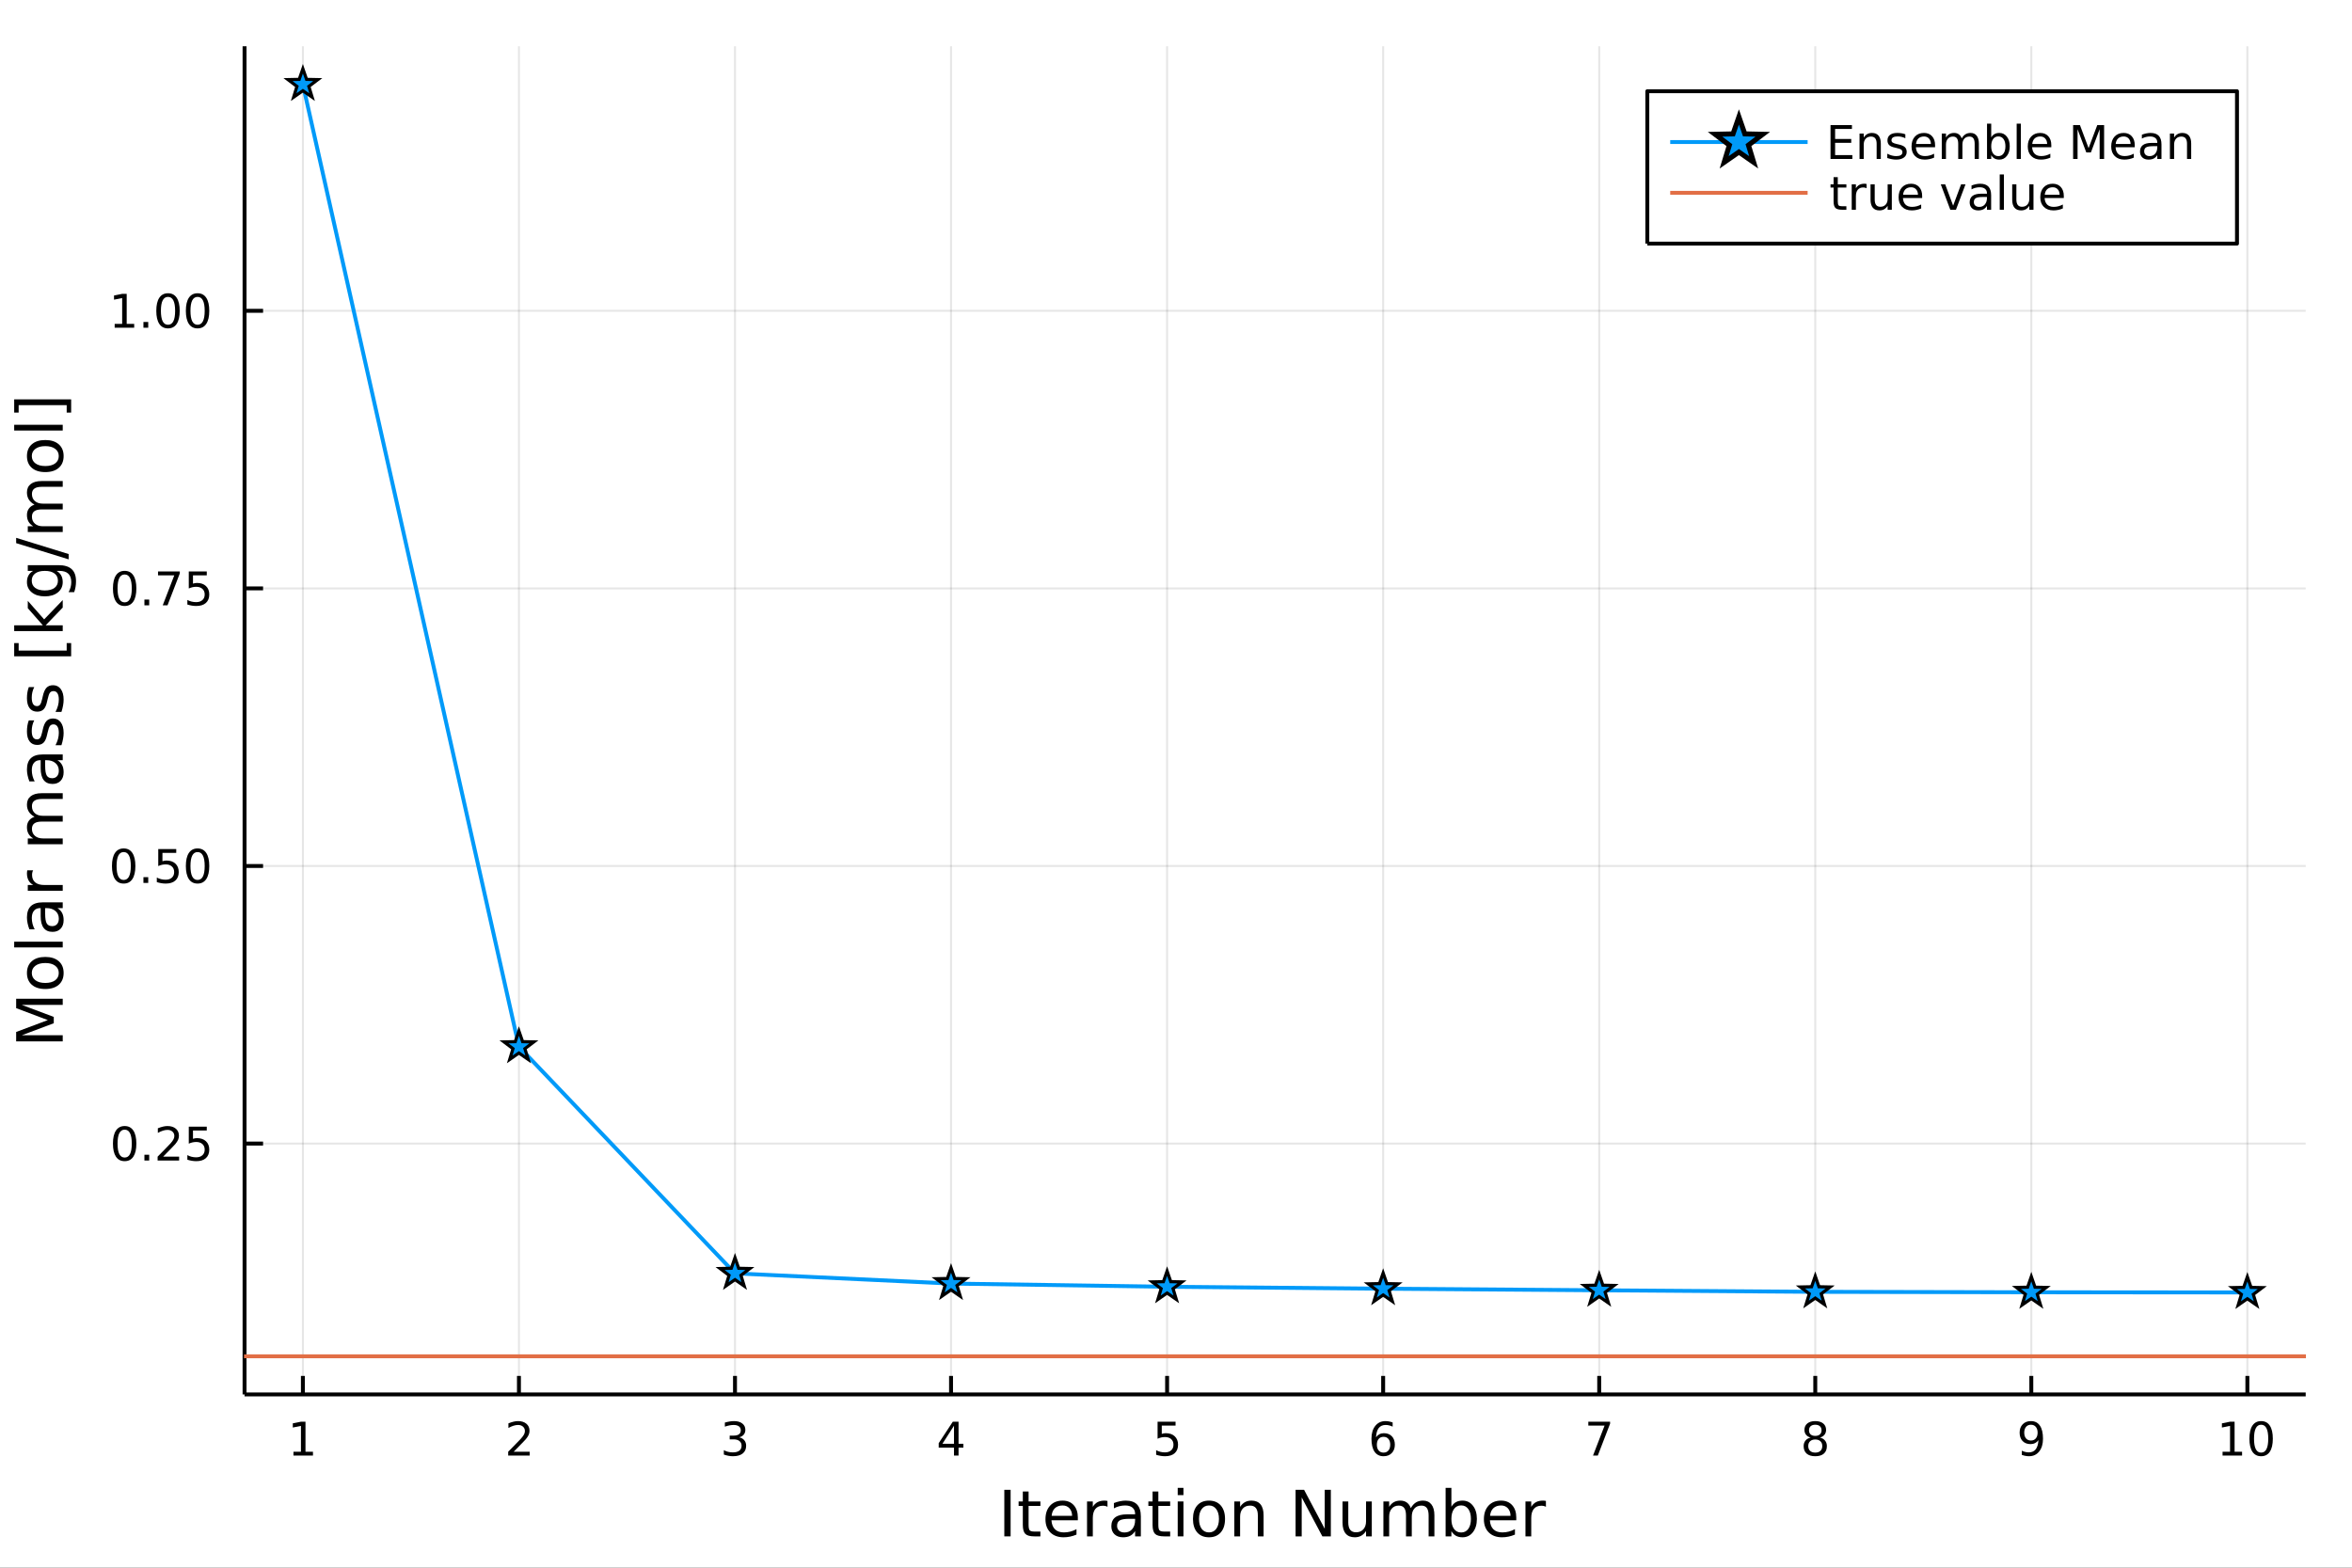 <?xml version="1.0" encoding="utf-8"?>
<svg xmlns="http://www.w3.org/2000/svg" xmlns:xlink="http://www.w3.org/1999/xlink" width="600" height="400" viewBox="0 0 2400 1600">
<rect x="0" y="0" width="2400" height="1600" fill="#333333" stroke="none"/>
<defs>
  <clipPath id="clip720">
    <rect x="0" y="0" width="2400" height="1600"/>
  </clipPath>
</defs>
<path clip-path="url(#clip720)" d="
M0 1600 L2400 1600 L2400 0 L0 0  Z
  " fill="#ffffff" fill-rule="evenodd" fill-opacity="1"/>
<defs>
  <clipPath id="clip721">
    <rect x="480" y="0" width="1681" height="1600"/>
  </clipPath>
</defs>
<path clip-path="url(#clip720)" d="
M249.542 1423.18 L2352.76 1423.18 L2352.76 47.244 L249.542 47.244  Z
  " fill="#ffffff" fill-rule="evenodd" fill-opacity="1"/>
<defs>
  <clipPath id="clip722">
    <rect x="249" y="47" width="2104" height="1377"/>
  </clipPath>
</defs>
<polyline clip-path="url(#clip722)" style="stroke:#000000; stroke-linecap:butt; stroke-linejoin:round; stroke-width:2; stroke-opacity:0.1; fill:none" points="
  309.067,1423.18 309.067,47.244 
  "/>
<polyline clip-path="url(#clip722)" style="stroke:#000000; stroke-linecap:butt; stroke-linejoin:round; stroke-width:2; stroke-opacity:0.1; fill:none" points="
  529.53,1423.18 529.53,47.244 
  "/>
<polyline clip-path="url(#clip722)" style="stroke:#000000; stroke-linecap:butt; stroke-linejoin:round; stroke-width:2; stroke-opacity:0.1; fill:none" points="
  749.992,1423.18 749.992,47.244 
  "/>
<polyline clip-path="url(#clip722)" style="stroke:#000000; stroke-linecap:butt; stroke-linejoin:round; stroke-width:2; stroke-opacity:0.1; fill:none" points="
  970.455,1423.18 970.455,47.244 
  "/>
<polyline clip-path="url(#clip722)" style="stroke:#000000; stroke-linecap:butt; stroke-linejoin:round; stroke-width:2; stroke-opacity:0.1; fill:none" points="
  1190.92,1423.18 1190.92,47.244 
  "/>
<polyline clip-path="url(#clip722)" style="stroke:#000000; stroke-linecap:butt; stroke-linejoin:round; stroke-width:2; stroke-opacity:0.1; fill:none" points="
  1411.38,1423.18 1411.38,47.244 
  "/>
<polyline clip-path="url(#clip722)" style="stroke:#000000; stroke-linecap:butt; stroke-linejoin:round; stroke-width:2; stroke-opacity:0.1; fill:none" points="
  1631.84,1423.18 1631.84,47.244 
  "/>
<polyline clip-path="url(#clip722)" style="stroke:#000000; stroke-linecap:butt; stroke-linejoin:round; stroke-width:2; stroke-opacity:0.1; fill:none" points="
  1852.31,1423.18 1852.31,47.244 
  "/>
<polyline clip-path="url(#clip722)" style="stroke:#000000; stroke-linecap:butt; stroke-linejoin:round; stroke-width:2; stroke-opacity:0.1; fill:none" points="
  2072.77,1423.18 2072.77,47.244 
  "/>
<polyline clip-path="url(#clip722)" style="stroke:#000000; stroke-linecap:butt; stroke-linejoin:round; stroke-width:2; stroke-opacity:0.1; fill:none" points="
  2293.23,1423.18 2293.23,47.244 
  "/>
<polyline clip-path="url(#clip720)" style="stroke:#000000; stroke-linecap:butt; stroke-linejoin:round; stroke-width:4; stroke-opacity:1; fill:none" points="
  249.542,1423.18 2352.76,1423.18 
  "/>
<polyline clip-path="url(#clip720)" style="stroke:#000000; stroke-linecap:butt; stroke-linejoin:round; stroke-width:4; stroke-opacity:1; fill:none" points="
  309.067,1423.18 309.067,1404.28 
  "/>
<polyline clip-path="url(#clip720)" style="stroke:#000000; stroke-linecap:butt; stroke-linejoin:round; stroke-width:4; stroke-opacity:1; fill:none" points="
  529.53,1423.18 529.53,1404.28 
  "/>
<polyline clip-path="url(#clip720)" style="stroke:#000000; stroke-linecap:butt; stroke-linejoin:round; stroke-width:4; stroke-opacity:1; fill:none" points="
  749.992,1423.18 749.992,1404.28 
  "/>
<polyline clip-path="url(#clip720)" style="stroke:#000000; stroke-linecap:butt; stroke-linejoin:round; stroke-width:4; stroke-opacity:1; fill:none" points="
  970.455,1423.18 970.455,1404.28 
  "/>
<polyline clip-path="url(#clip720)" style="stroke:#000000; stroke-linecap:butt; stroke-linejoin:round; stroke-width:4; stroke-opacity:1; fill:none" points="
  1190.92,1423.18 1190.92,1404.28 
  "/>
<polyline clip-path="url(#clip720)" style="stroke:#000000; stroke-linecap:butt; stroke-linejoin:round; stroke-width:4; stroke-opacity:1; fill:none" points="
  1411.38,1423.18 1411.38,1404.28 
  "/>
<polyline clip-path="url(#clip720)" style="stroke:#000000; stroke-linecap:butt; stroke-linejoin:round; stroke-width:4; stroke-opacity:1; fill:none" points="
  1631.84,1423.18 1631.84,1404.28 
  "/>
<polyline clip-path="url(#clip720)" style="stroke:#000000; stroke-linecap:butt; stroke-linejoin:round; stroke-width:4; stroke-opacity:1; fill:none" points="
  1852.31,1423.18 1852.31,1404.28 
  "/>
<polyline clip-path="url(#clip720)" style="stroke:#000000; stroke-linecap:butt; stroke-linejoin:round; stroke-width:4; stroke-opacity:1; fill:none" points="
  2072.77,1423.18 2072.77,1404.28 
  "/>
<polyline clip-path="url(#clip720)" style="stroke:#000000; stroke-linecap:butt; stroke-linejoin:round; stroke-width:4; stroke-opacity:1; fill:none" points="
  2293.23,1423.18 2293.23,1404.28 
  "/>
<path clip-path="url(#clip720)" d="M299.449 1481.64 L307.088 1481.64 L307.088 1455.28 L298.778 1456.95 L298.778 1452.69 L307.042 1451.02 L311.717 1451.02 L311.717 1481.64 L319.356 1481.64 L319.356 1485.58 L299.449 1485.58 L299.449 1481.64 Z" fill="#000000" fill-rule="evenodd" fill-opacity="1" /><path clip-path="url(#clip720)" d="M524.182 1481.64 L540.502 1481.64 L540.502 1485.58 L518.557 1485.58 L518.557 1481.64 Q521.219 1478.89 525.803 1474.26 Q530.409 1469.61 531.59 1468.27 Q533.835 1465.74 534.715 1464.01 Q535.618 1462.25 535.618 1460.56 Q535.618 1457.8 533.673 1456.07 Q531.752 1454.33 528.65 1454.33 Q526.451 1454.33 523.997 1455.09 Q521.567 1455.86 518.789 1457.41 L518.789 1452.69 Q521.613 1451.55 524.067 1450.97 Q526.52 1450.39 528.557 1450.39 Q533.928 1450.39 537.122 1453.08 Q540.317 1455.77 540.317 1460.26 Q540.317 1462.39 539.506 1464.31 Q538.719 1466.2 536.613 1468.8 Q536.034 1469.47 532.932 1472.69 Q529.831 1475.88 524.182 1481.64 Z" fill="#000000" fill-rule="evenodd" fill-opacity="1" /><path clip-path="url(#clip720)" d="M754.24 1466.95 Q757.596 1467.66 759.471 1469.93 Q761.37 1472.2 761.37 1475.53 Q761.37 1480.65 757.851 1483.45 Q754.333 1486.25 747.851 1486.25 Q745.675 1486.25 743.36 1485.81 Q741.069 1485.39 738.615 1484.54 L738.615 1480.02 Q740.559 1481.16 742.874 1481.74 Q745.189 1482.32 747.712 1482.32 Q752.11 1482.32 754.402 1480.58 Q756.717 1478.84 756.717 1475.53 Q756.717 1472.48 754.564 1470.77 Q752.434 1469.03 748.615 1469.03 L744.587 1469.03 L744.587 1465.19 L748.8 1465.19 Q752.249 1465.19 754.078 1463.82 Q755.907 1462.43 755.907 1459.84 Q755.907 1457.18 754.008 1455.77 Q752.133 1454.33 748.615 1454.33 Q746.694 1454.33 744.495 1454.75 Q742.296 1455.16 739.657 1456.04 L739.657 1451.88 Q742.319 1451.14 744.634 1450.77 Q746.971 1450.39 749.032 1450.39 Q754.356 1450.39 757.458 1452.83 Q760.559 1455.23 760.559 1459.35 Q760.559 1462.22 758.916 1464.21 Q757.272 1466.18 754.24 1466.95 Z" fill="#000000" fill-rule="evenodd" fill-opacity="1" /><path clip-path="url(#clip720)" d="M973.464 1455.09 L961.659 1473.54 L973.464 1473.54 L973.464 1455.09 M972.237 1451.02 L978.117 1451.02 L978.117 1473.54 L983.047 1473.54 L983.047 1477.43 L978.117 1477.43 L978.117 1485.58 L973.464 1485.58 L973.464 1477.43 L957.862 1477.43 L957.862 1472.92 L972.237 1451.02 Z" fill="#000000" fill-rule="evenodd" fill-opacity="1" /><path clip-path="url(#clip720)" d="M1181.2 1451.02 L1199.55 1451.02 L1199.55 1454.96 L1185.48 1454.96 L1185.48 1463.43 Q1186.5 1463.08 1187.51 1462.92 Q1188.53 1462.73 1189.55 1462.73 Q1195.34 1462.73 1198.72 1465.9 Q1202.1 1469.08 1202.1 1474.49 Q1202.1 1480.07 1198.63 1483.17 Q1195.15 1486.25 1188.83 1486.25 Q1186.66 1486.25 1184.39 1485.88 Q1182.14 1485.51 1179.74 1484.77 L1179.74 1480.07 Q1181.82 1481.2 1184.04 1481.76 Q1186.26 1482.32 1188.74 1482.32 Q1192.75 1482.32 1195.08 1480.21 Q1197.42 1478.1 1197.42 1474.49 Q1197.42 1470.88 1195.08 1468.77 Q1192.75 1466.67 1188.74 1466.67 Q1186.87 1466.67 1184.99 1467.08 Q1183.14 1467.5 1181.2 1468.38 L1181.2 1451.02 Z" fill="#000000" fill-rule="evenodd" fill-opacity="1" /><path clip-path="url(#clip720)" d="M1411.79 1466.44 Q1408.64 1466.44 1406.79 1468.59 Q1404.96 1470.74 1404.96 1474.49 Q1404.96 1478.22 1406.79 1480.39 Q1408.64 1482.55 1411.79 1482.55 Q1414.93 1482.55 1416.76 1480.39 Q1418.61 1478.22 1418.61 1474.49 Q1418.61 1470.74 1416.76 1468.59 Q1414.93 1466.44 1411.79 1466.44 M1421.07 1451.78 L1421.07 1456.04 Q1419.31 1455.21 1417.5 1454.77 Q1415.72 1454.33 1413.96 1454.33 Q1409.33 1454.33 1406.88 1457.45 Q1404.45 1460.58 1404.1 1466.9 Q1405.47 1464.89 1407.53 1463.82 Q1409.59 1462.73 1412.06 1462.73 Q1417.27 1462.73 1420.28 1465.9 Q1423.31 1469.05 1423.31 1474.49 Q1423.31 1479.82 1420.16 1483.03 Q1417.02 1486.25 1411.79 1486.25 Q1405.79 1486.25 1402.62 1481.67 Q1399.45 1477.06 1399.45 1468.33 Q1399.45 1460.14 1403.34 1455.28 Q1407.23 1450.39 1413.78 1450.39 Q1415.54 1450.39 1417.32 1450.74 Q1419.12 1451.09 1421.07 1451.78 Z" fill="#000000" fill-rule="evenodd" fill-opacity="1" /><path clip-path="url(#clip720)" d="M1620.73 1451.02 L1642.95 1451.02 L1642.95 1453.01 L1630.41 1485.58 L1625.52 1485.58 L1637.33 1454.96 L1620.73 1454.96 L1620.73 1451.02 Z" fill="#000000" fill-rule="evenodd" fill-opacity="1" /><path clip-path="url(#clip720)" d="M1852.31 1469.17 Q1848.97 1469.17 1847.05 1470.95 Q1845.15 1472.73 1845.15 1475.86 Q1845.15 1478.98 1847.05 1480.77 Q1848.97 1482.55 1852.31 1482.55 Q1855.64 1482.55 1857.56 1480.77 Q1859.48 1478.96 1859.48 1475.86 Q1859.48 1472.73 1857.56 1470.95 Q1855.66 1469.17 1852.31 1469.17 M1847.63 1467.18 Q1844.62 1466.44 1842.93 1464.38 Q1841.26 1462.32 1841.26 1459.35 Q1841.26 1455.21 1844.2 1452.8 Q1847.17 1450.39 1852.31 1450.39 Q1857.47 1450.39 1860.41 1452.8 Q1863.35 1455.21 1863.35 1459.35 Q1863.35 1462.32 1861.66 1464.38 Q1859.99 1466.44 1857 1467.18 Q1860.38 1467.96 1862.26 1470.26 Q1864.16 1472.55 1864.16 1475.86 Q1864.16 1480.88 1861.08 1483.57 Q1858.02 1486.25 1852.31 1486.25 Q1846.59 1486.25 1843.51 1483.57 Q1840.45 1480.88 1840.45 1475.86 Q1840.45 1472.55 1842.35 1470.26 Q1844.25 1467.96 1847.63 1467.18 M1845.92 1459.79 Q1845.92 1462.48 1847.58 1463.98 Q1849.27 1465.49 1852.31 1465.49 Q1855.31 1465.49 1857 1463.98 Q1858.72 1462.48 1858.72 1459.79 Q1858.72 1457.11 1857 1455.6 Q1855.31 1454.1 1852.31 1454.1 Q1849.27 1454.1 1847.58 1455.6 Q1845.92 1457.11 1845.92 1459.79 Z" fill="#000000" fill-rule="evenodd" fill-opacity="1" /><path clip-path="url(#clip720)" d="M2063.07 1484.86 L2063.07 1480.6 Q2064.83 1481.44 2066.63 1481.88 Q2068.44 1482.32 2070.18 1482.32 Q2074.81 1482.32 2077.24 1479.21 Q2079.69 1476.09 2080.04 1469.75 Q2078.69 1471.74 2076.63 1472.8 Q2074.57 1473.87 2072.07 1473.87 Q2066.89 1473.87 2063.86 1470.74 Q2060.85 1467.59 2060.85 1462.15 Q2060.85 1456.83 2064 1453.61 Q2067.14 1450.39 2072.37 1450.39 Q2078.37 1450.39 2081.52 1455 Q2084.69 1459.58 2084.69 1468.33 Q2084.69 1476.51 2080.8 1481.39 Q2076.93 1486.25 2070.38 1486.25 Q2068.62 1486.25 2066.82 1485.9 Q2065.01 1485.56 2063.07 1484.86 M2072.37 1470.21 Q2075.52 1470.21 2077.35 1468.06 Q2079.2 1465.9 2079.2 1462.15 Q2079.2 1458.43 2077.35 1456.27 Q2075.52 1454.1 2072.37 1454.1 Q2069.23 1454.1 2067.37 1456.27 Q2065.55 1458.43 2065.55 1462.15 Q2065.55 1465.9 2067.37 1468.06 Q2069.23 1470.21 2072.37 1470.21 Z" fill="#000000" fill-rule="evenodd" fill-opacity="1" /><path clip-path="url(#clip720)" d="M2267.92 1481.64 L2275.56 1481.64 L2275.56 1455.28 L2267.25 1456.95 L2267.25 1452.69 L2275.51 1451.02 L2280.19 1451.02 L2280.19 1481.64 L2287.83 1481.64 L2287.83 1485.58 L2267.92 1485.58 L2267.92 1481.64 Z" fill="#000000" fill-rule="evenodd" fill-opacity="1" /><path clip-path="url(#clip720)" d="M2307.27 1454.1 Q2303.66 1454.1 2301.83 1457.66 Q2300.02 1461.2 2300.02 1468.33 Q2300.02 1475.44 2301.83 1479.01 Q2303.66 1482.55 2307.27 1482.55 Q2310.9 1482.55 2312.71 1479.01 Q2314.54 1475.44 2314.54 1468.33 Q2314.54 1461.2 2312.71 1457.66 Q2310.9 1454.1 2307.27 1454.1 M2307.27 1450.39 Q2313.08 1450.39 2316.14 1455 Q2319.21 1459.58 2319.21 1468.33 Q2319.21 1477.06 2316.14 1481.67 Q2313.08 1486.25 2307.27 1486.25 Q2301.46 1486.25 2298.38 1481.67 Q2295.33 1477.06 2295.33 1468.33 Q2295.33 1459.58 2298.38 1455 Q2301.46 1450.39 2307.27 1450.39 Z" fill="#000000" fill-rule="evenodd" fill-opacity="1" /><path clip-path="url(#clip720)" d="M1024.81 1520.52 L1031.24 1520.52 L1031.24 1568.04 L1024.81 1568.04 L1024.81 1520.52 Z" fill="#000000" fill-rule="evenodd" fill-opacity="1" /><path clip-path="url(#clip720)" d="M1049.58 1522.27 L1049.58 1532.4 L1061.64 1532.4 L1061.64 1536.95 L1049.58 1536.95 L1049.58 1556.3 Q1049.58 1560.66 1050.75 1561.9 Q1051.96 1563.14 1055.62 1563.14 L1061.64 1563.14 L1061.64 1568.04 L1055.62 1568.04 Q1048.84 1568.04 1046.27 1565.53 Q1043.69 1562.98 1043.69 1556.3 L1043.69 1536.95 L1039.39 1536.95 L1039.39 1532.4 L1043.69 1532.4 L1043.69 1522.27 L1049.58 1522.27 Z" fill="#000000" fill-rule="evenodd" fill-opacity="1" /><path clip-path="url(#clip720)" d="M1099.83 1548.76 L1099.83 1551.62 L1072.91 1551.62 Q1073.29 1557.67 1076.54 1560.85 Q1079.81 1564 1085.64 1564 Q1089.01 1564 1092.16 1563.17 Q1095.35 1562.35 1098.46 1560.69 L1098.46 1566.23 Q1095.31 1567.57 1092 1568.27 Q1088.69 1568.97 1085.29 1568.97 Q1076.76 1568.97 1071.76 1564 Q1066.8 1559.04 1066.8 1550.57 Q1066.8 1541.82 1071.51 1536.69 Q1076.25 1531.54 1084.27 1531.54 Q1091.46 1531.54 1095.63 1536.18 Q1099.83 1540.8 1099.83 1548.76 M1093.98 1547.04 Q1093.91 1542.23 1091.27 1539.37 Q1088.66 1536.5 1084.33 1536.5 Q1079.43 1536.5 1076.47 1539.27 Q1073.54 1542.04 1073.1 1547.07 L1093.98 1547.04 Z" fill="#000000" fill-rule="evenodd" fill-opacity="1" /><path clip-path="url(#clip720)" d="M1130.1 1537.87 Q1129.12 1537.3 1127.94 1537.04 Q1126.79 1536.76 1125.39 1536.76 Q1120.43 1536.76 1117.75 1540 Q1115.11 1543.22 1115.11 1549.27 L1115.11 1568.04 L1109.22 1568.04 L1109.22 1532.4 L1115.11 1532.4 L1115.11 1537.93 Q1116.96 1534.69 1119.92 1533.13 Q1122.88 1531.54 1127.11 1531.54 Q1127.72 1531.54 1128.45 1531.63 Q1129.18 1531.7 1130.07 1531.85 L1130.1 1537.87 Z" fill="#000000" fill-rule="evenodd" fill-opacity="1" /><path clip-path="url(#clip720)" d="M1152.45 1550.12 Q1145.35 1550.12 1142.61 1551.75 Q1139.87 1553.37 1139.87 1557.29 Q1139.87 1560.4 1141.91 1562.25 Q1143.98 1564.07 1147.51 1564.07 Q1152.38 1564.07 1155.31 1560.63 Q1158.27 1557.16 1158.27 1551.43 L1158.27 1550.12 L1152.45 1550.12 M1164.13 1547.71 L1164.13 1568.04 L1158.27 1568.04 L1158.27 1562.63 Q1156.27 1565.88 1153.27 1567.44 Q1150.28 1568.97 1145.95 1568.97 Q1140.48 1568.97 1137.23 1565.91 Q1134.02 1562.82 1134.02 1557.67 Q1134.02 1551.65 1138.03 1548.6 Q1142.07 1545.54 1150.06 1545.54 L1158.27 1545.54 L1158.27 1544.97 Q1158.27 1540.93 1155.6 1538.73 Q1152.96 1536.5 1148.15 1536.5 Q1145.09 1536.5 1142.2 1537.23 Q1139.3 1537.97 1136.63 1539.43 L1136.63 1534.02 Q1139.84 1532.78 1142.87 1532.17 Q1145.89 1531.54 1148.75 1531.54 Q1156.49 1531.54 1160.31 1535.55 Q1164.13 1539.56 1164.13 1547.71 Z" fill="#000000" fill-rule="evenodd" fill-opacity="1" /><path clip-path="url(#clip720)" d="M1181.98 1522.27 L1181.98 1532.4 L1194.05 1532.4 L1194.05 1536.95 L1181.98 1536.95 L1181.98 1556.3 Q1181.98 1560.66 1183.16 1561.9 Q1184.37 1563.14 1188.03 1563.14 L1194.05 1563.14 L1194.05 1568.04 L1188.03 1568.04 Q1181.25 1568.04 1178.67 1565.53 Q1176.09 1562.98 1176.09 1556.3 L1176.09 1536.95 L1171.8 1536.95 L1171.8 1532.4 L1176.09 1532.4 L1176.09 1522.27 L1181.98 1522.27 Z" fill="#000000" fill-rule="evenodd" fill-opacity="1" /><path clip-path="url(#clip720)" d="M1201.75 1532.4 L1207.6 1532.4 L1207.6 1568.04 L1201.75 1568.04 L1201.75 1532.4 M1201.75 1518.52 L1207.6 1518.52 L1207.6 1525.93 L1201.75 1525.93 L1201.75 1518.52 Z" fill="#000000" fill-rule="evenodd" fill-opacity="1" /><path clip-path="url(#clip720)" d="M1233.67 1536.5 Q1228.96 1536.5 1226.22 1540.19 Q1223.49 1543.85 1223.49 1550.25 Q1223.49 1556.65 1226.19 1560.34 Q1228.93 1564 1233.67 1564 Q1238.35 1564 1241.09 1560.31 Q1243.83 1556.62 1243.83 1550.25 Q1243.83 1543.92 1241.09 1540.23 Q1238.35 1536.5 1233.67 1536.5 M1233.67 1531.54 Q1241.31 1531.54 1245.67 1536.5 Q1250.03 1541.47 1250.03 1550.25 Q1250.03 1559 1245.67 1564 Q1241.31 1568.97 1233.67 1568.97 Q1226 1568.97 1221.64 1564 Q1217.31 1559 1217.31 1550.25 Q1217.31 1541.47 1221.64 1536.5 Q1226 1531.54 1233.67 1531.54 Z" fill="#000000" fill-rule="evenodd" fill-opacity="1" /><path clip-path="url(#clip720)" d="M1289.37 1546.53 L1289.37 1568.04 L1283.52 1568.04 L1283.52 1546.72 Q1283.52 1541.66 1281.54 1539.14 Q1279.57 1536.63 1275.62 1536.63 Q1270.88 1536.63 1268.14 1539.65 Q1265.41 1542.68 1265.41 1547.9 L1265.41 1568.04 L1259.52 1568.04 L1259.52 1532.4 L1265.41 1532.4 L1265.41 1537.93 Q1267.51 1534.72 1270.34 1533.13 Q1273.2 1531.54 1276.93 1531.54 Q1283.07 1531.54 1286.22 1535.36 Q1289.37 1539.14 1289.37 1546.53 Z" fill="#000000" fill-rule="evenodd" fill-opacity="1" /><path clip-path="url(#clip720)" d="M1322.03 1520.52 L1330.69 1520.52 L1351.76 1560.28 L1351.76 1520.52 L1357.99 1520.52 L1357.99 1568.04 L1349.34 1568.04 L1328.27 1528.29 L1328.27 1568.04 L1322.03 1568.04 L1322.03 1520.52 Z" fill="#000000" fill-rule="evenodd" fill-opacity="1" /><path clip-path="url(#clip720)" d="M1369.93 1553.98 L1369.93 1532.4 L1375.79 1532.4 L1375.79 1553.75 Q1375.79 1558.81 1377.76 1561.36 Q1379.73 1563.87 1383.68 1563.87 Q1388.42 1563.87 1391.16 1560.85 Q1393.93 1557.83 1393.93 1552.61 L1393.93 1532.4 L1399.79 1532.4 L1399.79 1568.04 L1393.93 1568.04 L1393.93 1562.57 Q1391.8 1565.82 1388.96 1567.41 Q1386.16 1568.97 1382.44 1568.97 Q1376.3 1568.97 1373.11 1565.15 Q1369.93 1561.33 1369.93 1553.98 M1384.67 1531.54 L1384.67 1531.54 Z" fill="#000000" fill-rule="evenodd" fill-opacity="1" /><path clip-path="url(#clip720)" d="M1439.6 1539.24 Q1441.8 1535.29 1444.85 1533.41 Q1447.91 1531.54 1452.05 1531.54 Q1457.62 1531.54 1460.64 1535.45 Q1463.67 1539.33 1463.67 1546.53 L1463.67 1568.04 L1457.78 1568.04 L1457.78 1546.72 Q1457.78 1541.59 1455.96 1539.11 Q1454.15 1536.63 1450.42 1536.63 Q1445.87 1536.63 1443.23 1539.65 Q1440.59 1542.68 1440.59 1547.9 L1440.59 1568.04 L1434.7 1568.04 L1434.7 1546.72 Q1434.7 1541.56 1432.89 1539.11 Q1431.07 1536.63 1427.29 1536.63 Q1422.8 1536.63 1420.16 1539.68 Q1417.51 1542.71 1417.51 1547.9 L1417.51 1568.04 L1411.63 1568.04 L1411.63 1532.4 L1417.51 1532.4 L1417.51 1537.93 Q1419.52 1534.66 1422.32 1533.1 Q1425.12 1531.54 1428.97 1531.54 Q1432.86 1531.54 1435.56 1533.51 Q1438.3 1535.48 1439.6 1539.24 Z" fill="#000000" fill-rule="evenodd" fill-opacity="1" /><path clip-path="url(#clip720)" d="M1500.94 1550.25 Q1500.94 1543.79 1498.26 1540.13 Q1495.62 1536.44 1490.97 1536.44 Q1486.33 1536.44 1483.65 1540.13 Q1481.01 1543.79 1481.01 1550.25 Q1481.01 1556.71 1483.65 1560.4 Q1486.33 1564.07 1490.97 1564.07 Q1495.62 1564.07 1498.26 1560.4 Q1500.94 1556.71 1500.94 1550.25 M1481.01 1537.81 Q1482.86 1534.62 1485.66 1533.1 Q1488.49 1531.54 1492.41 1531.54 Q1498.9 1531.54 1502.94 1536.69 Q1507.02 1541.85 1507.02 1550.25 Q1507.02 1558.65 1502.94 1563.81 Q1498.9 1568.97 1492.41 1568.97 Q1488.49 1568.97 1485.66 1567.44 Q1482.86 1565.88 1481.01 1562.7 L1481.01 1568.04 L1475.12 1568.04 L1475.12 1518.52 L1481.01 1518.52 L1481.01 1537.81 Z" fill="#000000" fill-rule="evenodd" fill-opacity="1" /><path clip-path="url(#clip720)" d="M1547.22 1548.76 L1547.22 1551.62 L1520.29 1551.62 Q1520.67 1557.67 1523.92 1560.85 Q1527.2 1564 1533.02 1564 Q1536.39 1564 1539.54 1563.17 Q1542.73 1562.35 1545.85 1560.69 L1545.85 1566.23 Q1542.7 1567.57 1539.39 1568.27 Q1536.08 1568.97 1532.67 1568.97 Q1524.14 1568.97 1519.14 1564 Q1514.18 1559.04 1514.18 1550.57 Q1514.18 1541.82 1518.89 1536.69 Q1523.63 1531.54 1531.65 1531.54 Q1538.84 1531.54 1543.01 1536.18 Q1547.22 1540.8 1547.22 1548.76 M1541.36 1547.04 Q1541.3 1542.23 1538.65 1539.37 Q1536.04 1536.5 1531.71 1536.5 Q1526.81 1536.5 1523.85 1539.27 Q1520.92 1542.04 1520.48 1547.07 L1541.36 1547.04 Z" fill="#000000" fill-rule="evenodd" fill-opacity="1" /><path clip-path="url(#clip720)" d="M1577.48 1537.87 Q1576.5 1537.3 1575.32 1537.04 Q1574.17 1536.76 1572.77 1536.76 Q1567.81 1536.76 1565.13 1540 Q1562.49 1543.22 1562.49 1549.27 L1562.49 1568.04 L1556.6 1568.04 L1556.6 1532.4 L1562.49 1532.4 L1562.49 1537.93 Q1564.34 1534.69 1567.3 1533.13 Q1570.26 1531.54 1574.49 1531.54 Q1575.1 1531.54 1575.83 1531.63 Q1576.56 1531.7 1577.45 1531.85 L1577.48 1537.87 Z" fill="#000000" fill-rule="evenodd" fill-opacity="1" /><polyline clip-path="url(#clip722)" style="stroke:#000000; stroke-linecap:butt; stroke-linejoin:round; stroke-width:2; stroke-opacity:0.1; fill:none" points="
  249.542,1167.15 2352.76,1167.15 
  "/>
<polyline clip-path="url(#clip722)" style="stroke:#000000; stroke-linecap:butt; stroke-linejoin:round; stroke-width:2; stroke-opacity:0.1; fill:none" points="
  249.542,883.838 2352.76,883.838 
  "/>
<polyline clip-path="url(#clip722)" style="stroke:#000000; stroke-linecap:butt; stroke-linejoin:round; stroke-width:2; stroke-opacity:0.1; fill:none" points="
  249.542,600.523 2352.76,600.523 
  "/>
<polyline clip-path="url(#clip722)" style="stroke:#000000; stroke-linecap:butt; stroke-linejoin:round; stroke-width:2; stroke-opacity:0.1; fill:none" points="
  249.542,317.207 2352.76,317.207 
  "/>
<polyline clip-path="url(#clip720)" style="stroke:#000000; stroke-linecap:butt; stroke-linejoin:round; stroke-width:4; stroke-opacity:1; fill:none" points="
  249.542,1423.18 249.542,47.244 
  "/>
<polyline clip-path="url(#clip720)" style="stroke:#000000; stroke-linecap:butt; stroke-linejoin:round; stroke-width:4; stroke-opacity:1; fill:none" points="
  249.542,1167.15 268.44,1167.15 
  "/>
<polyline clip-path="url(#clip720)" style="stroke:#000000; stroke-linecap:butt; stroke-linejoin:round; stroke-width:4; stroke-opacity:1; fill:none" points="
  249.542,883.838 268.44,883.838 
  "/>
<polyline clip-path="url(#clip720)" style="stroke:#000000; stroke-linecap:butt; stroke-linejoin:round; stroke-width:4; stroke-opacity:1; fill:none" points="
  249.542,600.523 268.44,600.523 
  "/>
<polyline clip-path="url(#clip720)" style="stroke:#000000; stroke-linecap:butt; stroke-linejoin:round; stroke-width:4; stroke-opacity:1; fill:none" points="
  249.542,317.207 268.44,317.207 
  "/>
<path clip-path="url(#clip720)" d="M127.2 1152.95 Q123.589 1152.95 121.76 1156.52 Q119.955 1160.06 119.955 1167.19 Q119.955 1174.3 121.76 1177.86 Q123.589 1181.4 127.2 1181.4 Q130.834 1181.4 132.64 1177.86 Q134.468 1174.3 134.468 1167.19 Q134.468 1160.06 132.64 1156.52 Q130.834 1152.95 127.2 1152.95 M127.2 1149.25 Q133.01 1149.25 136.066 1153.86 Q139.144 1158.44 139.144 1167.19 Q139.144 1175.92 136.066 1180.52 Q133.01 1185.11 127.2 1185.11 Q121.39 1185.11 118.311 1180.52 Q115.256 1175.92 115.256 1167.19 Q115.256 1158.44 118.311 1153.86 Q121.39 1149.25 127.2 1149.25 Z" fill="#000000" fill-rule="evenodd" fill-opacity="1" /><path clip-path="url(#clip720)" d="M147.362 1178.55 L152.246 1178.55 L152.246 1184.43 L147.362 1184.43 L147.362 1178.55 Z" fill="#000000" fill-rule="evenodd" fill-opacity="1" /><path clip-path="url(#clip720)" d="M166.459 1180.5 L182.778 1180.5 L182.778 1184.43 L160.834 1184.43 L160.834 1180.5 Q163.496 1177.74 168.079 1173.11 Q172.686 1168.46 173.866 1167.12 Q176.112 1164.6 176.991 1162.86 Q177.894 1161.1 177.894 1159.41 Q177.894 1156.66 175.95 1154.92 Q174.028 1153.18 170.927 1153.18 Q168.727 1153.18 166.274 1153.95 Q163.843 1154.71 161.065 1156.26 L161.065 1151.54 Q163.89 1150.41 166.343 1149.83 Q168.797 1149.25 170.834 1149.25 Q176.204 1149.25 179.399 1151.93 Q182.593 1154.62 182.593 1159.11 Q182.593 1161.24 181.783 1163.16 Q180.996 1165.06 178.889 1167.65 Q178.311 1168.32 175.209 1171.54 Q172.107 1174.73 166.459 1180.5 Z" fill="#000000" fill-rule="evenodd" fill-opacity="1" /><path clip-path="url(#clip720)" d="M192.639 1149.87 L210.996 1149.87 L210.996 1153.81 L196.922 1153.81 L196.922 1162.28 Q197.94 1161.93 198.959 1161.77 Q199.977 1161.59 200.996 1161.59 Q206.783 1161.59 210.162 1164.76 Q213.542 1167.93 213.542 1173.35 Q213.542 1178.92 210.07 1182.03 Q206.598 1185.11 200.278 1185.11 Q198.102 1185.11 195.834 1184.73 Q193.588 1184.36 191.181 1183.62 L191.181 1178.92 Q193.264 1180.06 195.487 1180.61 Q197.709 1181.17 200.186 1181.17 Q204.19 1181.17 206.528 1179.06 Q208.866 1176.96 208.866 1173.35 Q208.866 1169.73 206.528 1167.63 Q204.19 1165.52 200.186 1165.52 Q198.311 1165.52 196.436 1165.94 Q194.584 1166.36 192.639 1167.23 L192.639 1149.87 Z" fill="#000000" fill-rule="evenodd" fill-opacity="1" /><path clip-path="url(#clip720)" d="M126.205 869.637 Q122.593 869.637 120.765 873.202 Q118.959 876.744 118.959 883.873 Q118.959 890.98 120.765 894.544 Q122.593 898.086 126.205 898.086 Q129.839 898.086 131.644 894.544 Q133.473 890.98 133.473 883.873 Q133.473 876.744 131.644 873.202 Q129.839 869.637 126.205 869.637 M126.205 865.933 Q132.015 865.933 135.07 870.54 Q138.149 875.123 138.149 883.873 Q138.149 892.6 135.07 897.206 Q132.015 901.79 126.205 901.79 Q120.394 901.79 117.316 897.206 Q114.26 892.6 114.26 883.873 Q114.26 875.123 117.316 870.54 Q120.394 865.933 126.205 865.933 Z" fill="#000000" fill-rule="evenodd" fill-opacity="1" /><path clip-path="url(#clip720)" d="M146.366 895.239 L151.251 895.239 L151.251 901.118 L146.366 901.118 L146.366 895.239 Z" fill="#000000" fill-rule="evenodd" fill-opacity="1" /><path clip-path="url(#clip720)" d="M161.482 866.558 L179.839 866.558 L179.839 870.494 L165.765 870.494 L165.765 878.966 Q166.783 878.619 167.802 878.456 Q168.82 878.271 169.839 878.271 Q175.626 878.271 179.005 881.443 Q182.385 884.614 182.385 890.03 Q182.385 895.609 178.913 898.711 Q175.44 901.79 169.121 901.79 Q166.945 901.79 164.677 901.419 Q162.431 901.049 160.024 900.308 L160.024 895.609 Q162.107 896.743 164.329 897.299 Q166.552 897.855 169.028 897.855 Q173.033 897.855 175.371 895.748 Q177.709 893.642 177.709 890.03 Q177.709 886.419 175.371 884.313 Q173.033 882.206 169.028 882.206 Q167.153 882.206 165.278 882.623 Q163.427 883.04 161.482 883.919 L161.482 866.558 Z" fill="#000000" fill-rule="evenodd" fill-opacity="1" /><path clip-path="url(#clip720)" d="M201.598 869.637 Q197.987 869.637 196.158 873.202 Q194.352 876.744 194.352 883.873 Q194.352 890.98 196.158 894.544 Q197.987 898.086 201.598 898.086 Q205.232 898.086 207.037 894.544 Q208.866 890.98 208.866 883.873 Q208.866 876.744 207.037 873.202 Q205.232 869.637 201.598 869.637 M201.598 865.933 Q207.408 865.933 210.463 870.54 Q213.542 875.123 213.542 883.873 Q213.542 892.6 210.463 897.206 Q207.408 901.79 201.598 901.79 Q195.787 901.79 192.709 897.206 Q189.653 892.6 189.653 883.873 Q189.653 875.123 192.709 870.54 Q195.787 865.933 201.598 865.933 Z" fill="#000000" fill-rule="evenodd" fill-opacity="1" /><path clip-path="url(#clip720)" d="M127.2 586.322 Q123.589 586.322 121.76 589.886 Q119.955 593.428 119.955 600.558 Q119.955 607.664 121.76 611.229 Q123.589 614.77 127.2 614.77 Q130.834 614.77 132.64 611.229 Q134.468 607.664 134.468 600.558 Q134.468 593.428 132.64 589.886 Q130.834 586.322 127.2 586.322 M127.2 582.618 Q133.01 582.618 136.066 587.224 Q139.144 591.808 139.144 600.558 Q139.144 609.284 136.066 613.891 Q133.01 618.474 127.2 618.474 Q121.39 618.474 118.311 613.891 Q115.256 609.284 115.256 600.558 Q115.256 591.808 118.311 587.224 Q121.39 582.618 127.2 582.618 Z" fill="#000000" fill-rule="evenodd" fill-opacity="1" /><path clip-path="url(#clip720)" d="M147.362 611.923 L152.246 611.923 L152.246 617.803 L147.362 617.803 L147.362 611.923 Z" fill="#000000" fill-rule="evenodd" fill-opacity="1" /><path clip-path="url(#clip720)" d="M161.251 583.243 L183.473 583.243 L183.473 585.234 L170.927 617.803 L166.042 617.803 L177.848 587.178 L161.251 587.178 L161.251 583.243 Z" fill="#000000" fill-rule="evenodd" fill-opacity="1" /><path clip-path="url(#clip720)" d="M192.639 583.243 L210.996 583.243 L210.996 587.178 L196.922 587.178 L196.922 595.65 Q197.94 595.303 198.959 595.141 Q199.977 594.956 200.996 594.956 Q206.783 594.956 210.162 598.127 Q213.542 601.298 213.542 606.715 Q213.542 612.294 210.07 615.395 Q206.598 618.474 200.278 618.474 Q198.102 618.474 195.834 618.104 Q193.588 617.733 191.181 616.993 L191.181 612.294 Q193.264 613.428 195.487 613.983 Q197.709 614.539 200.186 614.539 Q204.19 614.539 206.528 612.432 Q208.866 610.326 208.866 606.715 Q208.866 603.104 206.528 600.997 Q204.19 598.891 200.186 598.891 Q198.311 598.891 196.436 599.308 Q194.584 599.724 192.639 600.604 L192.639 583.243 Z" fill="#000000" fill-rule="evenodd" fill-opacity="1" /><path clip-path="url(#clip720)" d="M117.015 330.552 L124.654 330.552 L124.654 304.186 L116.343 305.853 L116.343 301.594 L124.607 299.927 L129.283 299.927 L129.283 330.552 L136.922 330.552 L136.922 334.487 L117.015 334.487 L117.015 330.552 Z" fill="#000000" fill-rule="evenodd" fill-opacity="1" /><path clip-path="url(#clip720)" d="M146.366 328.608 L151.251 328.608 L151.251 334.487 L146.366 334.487 L146.366 328.608 Z" fill="#000000" fill-rule="evenodd" fill-opacity="1" /><path clip-path="url(#clip720)" d="M171.436 303.006 Q167.825 303.006 165.996 306.571 Q164.19 310.112 164.19 317.242 Q164.19 324.348 165.996 327.913 Q167.825 331.455 171.436 331.455 Q175.07 331.455 176.876 327.913 Q178.704 324.348 178.704 317.242 Q178.704 310.112 176.876 306.571 Q175.07 303.006 171.436 303.006 M171.436 299.302 Q177.246 299.302 180.301 303.909 Q183.38 308.492 183.38 317.242 Q183.38 325.969 180.301 330.575 Q177.246 335.159 171.436 335.159 Q165.626 335.159 162.547 330.575 Q159.491 325.969 159.491 317.242 Q159.491 308.492 162.547 303.909 Q165.626 299.302 171.436 299.302 Z" fill="#000000" fill-rule="evenodd" fill-opacity="1" /><path clip-path="url(#clip720)" d="M201.598 303.006 Q197.987 303.006 196.158 306.571 Q194.352 310.112 194.352 317.242 Q194.352 324.348 196.158 327.913 Q197.987 331.455 201.598 331.455 Q205.232 331.455 207.037 327.913 Q208.866 324.348 208.866 317.242 Q208.866 310.112 207.037 306.571 Q205.232 303.006 201.598 303.006 M201.598 299.302 Q207.408 299.302 210.463 303.909 Q213.542 308.492 213.542 317.242 Q213.542 325.969 210.463 330.575 Q207.408 335.159 201.598 335.159 Q195.787 335.159 192.709 330.575 Q189.653 325.969 189.653 317.242 Q189.653 308.492 192.709 303.909 Q195.787 299.302 201.598 299.302 Z" fill="#000000" fill-rule="evenodd" fill-opacity="1" /><path clip-path="url(#clip720)" d="M16.484 1062.82 L16.484 1053.24 L48.822 1041.12 L16.484 1028.93 L16.484 1019.35 L64.004 1019.35 L64.004 1025.62 L22.277 1025.62 L54.869 1037.87 L54.869 1044.33 L22.277 1056.58 L64.004 1056.58 L64.004 1062.82 L16.484 1062.82 Z" fill="#000000" fill-rule="evenodd" fill-opacity="1" /><path clip-path="url(#clip720)" d="M32.462 993.023 Q32.462 997.734 36.154 1000.47 Q39.815 1003.21 46.212 1003.21 Q52.609 1003.21 56.302 1000.5 Q59.962 997.766 59.962 993.023 Q59.962 988.344 56.27 985.607 Q52.578 982.87 46.212 982.87 Q39.878 982.87 36.186 985.607 Q32.462 988.344 32.462 993.023 M27.497 993.023 Q27.497 985.384 32.462 981.024 Q37.427 976.663 46.212 976.663 Q54.965 976.663 59.962 981.024 Q64.927 985.384 64.927 993.023 Q64.927 1000.69 59.962 1005.05 Q54.965 1009.38 46.212 1009.38 Q37.427 1009.38 32.462 1005.05 Q27.497 1000.69 27.497 993.023 Z" fill="#000000" fill-rule="evenodd" fill-opacity="1" /><path clip-path="url(#clip720)" d="M14.479 966.956 L14.479 961.099 L64.004 961.099 L64.004 966.956 L14.479 966.956 Z" fill="#000000" fill-rule="evenodd" fill-opacity="1" /><path clip-path="url(#clip720)" d="M46.085 932.644 Q46.085 939.742 47.708 942.479 Q49.331 945.217 53.246 945.217 Q56.365 945.217 58.211 943.18 Q60.026 941.111 60.026 937.578 Q60.026 932.708 56.588 929.78 Q53.119 926.82 47.39 926.82 L46.085 926.82 L46.085 932.644 M43.666 920.963 L64.004 920.963 L64.004 926.82 L58.593 926.82 Q61.84 928.825 63.399 931.817 Q64.927 934.809 64.927 939.137 Q64.927 944.612 61.872 947.858 Q58.784 951.073 53.628 951.073 Q47.612 951.073 44.557 947.063 Q41.501 943.02 41.501 935.031 L41.501 926.82 L40.928 926.82 Q36.886 926.82 34.69 929.493 Q32.462 932.135 32.462 936.941 Q32.462 939.997 33.194 942.893 Q33.926 945.79 35.39 948.463 L29.98 948.463 Q28.738 945.248 28.133 942.225 Q27.497 939.201 27.497 936.336 Q27.497 928.602 31.507 924.783 Q35.518 920.963 43.666 920.963 Z" fill="#000000" fill-rule="evenodd" fill-opacity="1" /><path clip-path="url(#clip720)" d="M33.831 888.244 Q33.258 889.23 33.003 890.408 Q32.717 891.554 32.717 892.954 Q32.717 897.919 35.963 900.593 Q39.178 903.235 45.225 903.235 L64.004 903.235 L64.004 909.123 L28.356 909.123 L28.356 903.235 L33.894 903.235 Q30.648 901.389 29.088 898.429 Q27.497 895.469 27.497 891.235 Q27.497 890.631 27.592 889.899 Q27.656 889.167 27.815 888.275 L33.831 888.244 Z" fill="#000000" fill-rule="evenodd" fill-opacity="1" /><path clip-path="url(#clip720)" d="M35.199 833.626 Q31.253 831.43 29.375 828.374 Q27.497 825.319 27.497 821.181 Q27.497 815.611 31.412 812.587 Q35.295 809.563 42.488 809.563 L64.004 809.563 L64.004 815.452 L42.679 815.452 Q37.555 815.452 35.072 817.266 Q32.589 819.08 32.589 822.804 Q32.589 827.356 35.613 829.997 Q38.637 832.639 43.857 832.639 L64.004 832.639 L64.004 838.527 L42.679 838.527 Q37.523 838.527 35.072 840.342 Q32.589 842.156 32.589 845.943 Q32.589 850.431 35.645 853.073 Q38.669 855.715 43.857 855.715 L64.004 855.715 L64.004 861.603 L28.356 861.603 L28.356 855.715 L33.894 855.715 Q30.616 853.71 29.056 850.909 Q27.497 848.108 27.497 844.257 Q27.497 840.373 29.47 837.668 Q31.444 834.931 35.199 833.626 Z" fill="#000000" fill-rule="evenodd" fill-opacity="1" /><path clip-path="url(#clip720)" d="M46.085 781.682 Q46.085 788.779 47.708 791.517 Q49.331 794.254 53.246 794.254 Q56.365 794.254 58.211 792.217 Q60.026 790.148 60.026 786.615 Q60.026 781.745 56.588 778.817 Q53.119 775.857 47.39 775.857 L46.085 775.857 L46.085 781.682 M43.666 770.001 L64.004 770.001 L64.004 775.857 L58.593 775.857 Q61.84 777.862 63.399 780.854 Q64.927 783.846 64.927 788.175 Q64.927 793.649 61.872 796.896 Q58.784 800.11 53.628 800.11 Q47.612 800.11 44.557 796.1 Q41.501 792.058 41.501 784.069 L41.501 775.857 L40.928 775.857 Q36.886 775.857 34.69 778.531 Q32.462 781.172 32.462 785.978 Q32.462 789.034 33.194 791.93 Q33.926 794.827 35.39 797.5 L29.98 797.5 Q28.738 794.286 28.133 791.262 Q27.497 788.238 27.497 785.374 Q27.497 777.639 31.507 773.82 Q35.518 770.001 43.666 770.001 Z" fill="#000000" fill-rule="evenodd" fill-opacity="1" /><path clip-path="url(#clip720)" d="M29.407 735.212 L34.945 735.212 Q33.672 737.695 33.035 740.368 Q32.398 743.042 32.398 745.906 Q32.398 750.267 33.735 752.463 Q35.072 754.627 37.746 754.627 Q39.783 754.627 40.96 753.068 Q42.106 751.508 43.157 746.798 L43.602 744.792 Q44.939 738.554 47.39 735.944 Q49.809 733.302 54.169 733.302 Q59.134 733.302 62.031 737.249 Q64.927 741.164 64.927 748.039 Q64.927 750.903 64.354 754.023 Q63.813 757.11 62.699 760.547 L56.652 760.547 Q58.339 757.301 59.198 754.15 Q60.026 750.999 60.026 747.912 Q60.026 743.774 58.625 741.546 Q57.193 739.318 54.615 739.318 Q52.228 739.318 50.955 740.941 Q49.681 742.533 48.504 747.975 L48.026 750.012 Q46.88 755.455 44.525 757.874 Q42.138 760.293 38 760.293 Q32.971 760.293 30.234 756.728 Q27.497 753.163 27.497 746.607 Q27.497 743.36 27.974 740.496 Q28.452 737.631 29.407 735.212 Z" fill="#000000" fill-rule="evenodd" fill-opacity="1" /><path clip-path="url(#clip720)" d="M29.407 701.251 L34.945 701.251 Q33.672 703.734 33.035 706.407 Q32.398 709.081 32.398 711.945 Q32.398 716.306 33.735 718.502 Q35.072 720.666 37.746 720.666 Q39.783 720.666 40.96 719.107 Q42.106 717.547 43.157 712.837 L43.602 710.831 Q44.939 704.593 47.39 701.983 Q49.809 699.341 54.169 699.341 Q59.134 699.341 62.031 703.288 Q64.927 707.203 64.927 714.078 Q64.927 716.942 64.354 720.062 Q63.813 723.149 62.699 726.586 L56.652 726.586 Q58.339 723.34 59.198 720.189 Q60.026 717.038 60.026 713.951 Q60.026 709.813 58.625 707.585 Q57.193 705.357 54.615 705.357 Q52.228 705.357 50.955 706.98 Q49.681 708.571 48.504 714.014 L48.026 716.051 Q46.88 721.494 44.525 723.913 Q42.138 726.332 38 726.332 Q32.971 726.332 30.234 722.767 Q27.497 719.202 27.497 712.646 Q27.497 709.399 27.974 706.534 Q28.452 703.67 29.407 701.251 Z" fill="#000000" fill-rule="evenodd" fill-opacity="1" /><path clip-path="url(#clip720)" d="M14.479 669.836 L14.479 656.341 L19.03 656.341 L19.03 663.98 L68.046 663.98 L68.046 656.341 L72.598 656.341 L72.598 669.836 L14.479 669.836 Z" fill="#000000" fill-rule="evenodd" fill-opacity="1" /><path clip-path="url(#clip720)" d="M14.479 644.087 L14.479 638.199 L43.729 638.199 L28.356 620.725 L28.356 613.245 L45.034 632.151 L64.004 612.449 L64.004 620.088 L46.594 638.199 L64.004 638.199 L64.004 644.087 L14.479 644.087 Z" fill="#000000" fill-rule="evenodd" fill-opacity="1" /><path clip-path="url(#clip720)" d="M45.766 582.658 Q39.401 582.658 35.9 585.3 Q32.398 587.91 32.398 592.652 Q32.398 597.363 35.9 600.004 Q39.401 602.614 45.766 602.614 Q52.1 602.614 55.601 600.004 Q59.103 597.363 59.103 592.652 Q59.103 587.91 55.601 585.3 Q52.1 582.658 45.766 582.658 M59.58 576.801 Q68.683 576.801 73.107 580.844 Q77.563 584.886 77.563 593.225 Q77.563 596.312 77.086 599.05 Q76.64 601.787 75.685 604.365 L69.988 604.365 Q71.388 601.787 72.057 599.272 Q72.725 596.758 72.725 594.148 Q72.725 588.387 69.701 585.522 Q66.71 582.658 60.63 582.658 L57.734 582.658 Q60.885 584.472 62.445 587.305 Q64.004 590.138 64.004 594.084 Q64.004 600.641 59.007 604.651 Q54.01 608.662 45.766 608.662 Q37.491 608.662 32.494 604.651 Q27.497 600.641 27.497 594.084 Q27.497 590.138 29.056 587.305 Q30.616 584.472 33.767 582.658 L28.356 582.658 L28.356 576.801 L59.58 576.801 Z" fill="#000000" fill-rule="evenodd" fill-opacity="1" /><path clip-path="url(#clip720)" d="M16.484 554.33 L16.484 548.92 L70.052 565.47 L70.052 570.881 L16.484 554.33 Z" fill="#000000" fill-rule="evenodd" fill-opacity="1" /><path clip-path="url(#clip720)" d="M35.199 515.022 Q31.253 512.826 29.375 509.77 Q27.497 506.715 27.497 502.577 Q27.497 497.007 31.412 493.984 Q35.295 490.96 42.488 490.96 L64.004 490.96 L64.004 496.848 L42.679 496.848 Q37.555 496.848 35.072 498.662 Q32.589 500.477 32.589 504.2 Q32.589 508.752 35.613 511.394 Q38.637 514.035 43.857 514.035 L64.004 514.035 L64.004 519.924 L42.679 519.924 Q37.523 519.924 35.072 521.738 Q32.589 523.552 32.589 527.34 Q32.589 531.828 35.645 534.469 Q38.669 537.111 43.857 537.111 L64.004 537.111 L64.004 542.999 L28.356 542.999 L28.356 537.111 L33.894 537.111 Q30.616 535.106 29.056 532.305 Q27.497 529.504 27.497 525.653 Q27.497 521.77 29.47 519.064 Q31.444 516.327 35.199 515.022 Z" fill="#000000" fill-rule="evenodd" fill-opacity="1" /><path clip-path="url(#clip720)" d="M32.462 465.465 Q32.462 470.176 36.154 472.913 Q39.815 475.65 46.212 475.65 Q52.609 475.65 56.302 472.945 Q59.962 470.208 59.962 465.465 Q59.962 460.786 56.27 458.049 Q52.578 455.312 46.212 455.312 Q39.878 455.312 36.186 458.049 Q32.462 460.786 32.462 465.465 M27.497 465.465 Q27.497 457.826 32.462 453.466 Q37.427 449.105 46.212 449.105 Q54.965 449.105 59.962 453.466 Q64.927 457.826 64.927 465.465 Q64.927 473.136 59.962 477.496 Q54.965 481.825 46.212 481.825 Q37.427 481.825 32.462 477.496 Q27.497 473.136 27.497 465.465 Z" fill="#000000" fill-rule="evenodd" fill-opacity="1" /><path clip-path="url(#clip720)" d="M14.479 439.398 L14.479 433.541 L64.004 433.541 L64.004 439.398 L14.479 439.398 Z" fill="#000000" fill-rule="evenodd" fill-opacity="1" /><path clip-path="url(#clip720)" d="M14.479 407.601 L72.598 407.601 L72.598 421.096 L68.046 421.096 L68.046 413.489 L19.03 413.489 L19.03 421.096 L14.479 421.096 L14.479 407.601 Z" fill="#000000" fill-rule="evenodd" fill-opacity="1" /><polyline clip-path="url(#clip722)" style="stroke:#009af9; stroke-linecap:butt; stroke-linejoin:round; stroke-width:4; stroke-opacity:1; fill:none" points="
  309.067,86.186 529.53,1068.31 749.992,1299.61 970.455,1310.02 1190.92,1313.26 1411.38,1315.26 1631.84,1316.88 1852.31,1318.45 2072.77,1318.91 2293.23,1319.09 
  
  "/>
<path clip-path="url(#clip722)" d="M309.067 70.186 L305.307 81.002 L293.851 81.242 L302.987 88.17 L299.659 99.13 L309.067 92.586 L318.475 99.13 L315.147 88.17 L324.283 81.242 L312.827 81.002 L309.067 70.186 Z" fill="#009af9" fill-rule="evenodd" fill-opacity="1" stroke="#000000" stroke-opacity="1" stroke-width="3.2"/>
<path clip-path="url(#clip722)" d="M529.53 1052.31 L525.77 1063.12 L514.314 1063.36 L523.45 1070.29 L520.122 1081.25 L529.53 1074.71 L538.938 1081.25 L535.61 1070.29 L544.746 1063.36 L533.29 1063.12 L529.53 1052.31 Z" fill="#009af9" fill-rule="evenodd" fill-opacity="1" stroke="#000000" stroke-opacity="1" stroke-width="3.2"/>
<path clip-path="url(#clip722)" d="M749.992 1283.61 L746.232 1294.43 L734.776 1294.67 L743.912 1301.59 L740.584 1312.55 L749.992 1306.01 L759.4 1312.55 L756.072 1301.59 L765.208 1294.67 L753.752 1294.43 L749.992 1283.61 Z" fill="#009af9" fill-rule="evenodd" fill-opacity="1" stroke="#000000" stroke-opacity="1" stroke-width="3.2"/>
<path clip-path="url(#clip722)" d="M970.455 1294.02 L966.695 1304.84 L955.239 1305.08 L964.375 1312 L961.047 1322.96 L970.455 1316.42 L979.863 1322.96 L976.535 1312 L985.671 1305.08 L974.215 1304.84 L970.455 1294.02 Z" fill="#009af9" fill-rule="evenodd" fill-opacity="1" stroke="#000000" stroke-opacity="1" stroke-width="3.2"/>
<path clip-path="url(#clip722)" d="M1190.92 1297.26 L1187.16 1308.08 L1175.7 1308.32 L1184.84 1315.25 L1181.51 1326.21 L1190.92 1319.66 L1200.33 1326.21 L1197 1315.25 L1206.13 1308.32 L1194.68 1308.08 L1190.92 1297.26 Z" fill="#009af9" fill-rule="evenodd" fill-opacity="1" stroke="#000000" stroke-opacity="1" stroke-width="3.2"/>
<path clip-path="url(#clip722)" d="M1411.38 1299.26 L1407.62 1310.07 L1396.16 1310.31 L1405.3 1317.24 L1401.97 1328.2 L1411.38 1321.66 L1420.79 1328.2 L1417.46 1317.24 L1426.6 1310.31 L1415.14 1310.07 L1411.38 1299.26 Z" fill="#009af9" fill-rule="evenodd" fill-opacity="1" stroke="#000000" stroke-opacity="1" stroke-width="3.2"/>
<path clip-path="url(#clip722)" d="M1631.84 1300.88 L1628.08 1311.7 L1616.63 1311.94 L1625.76 1318.86 L1622.43 1329.82 L1631.84 1323.28 L1641.25 1329.82 L1637.92 1318.86 L1647.06 1311.94 L1635.6 1311.7 L1631.84 1300.88 Z" fill="#009af9" fill-rule="evenodd" fill-opacity="1" stroke="#000000" stroke-opacity="1" stroke-width="3.2"/>
<path clip-path="url(#clip722)" d="M1852.31 1302.45 L1848.55 1313.26 L1837.09 1313.5 L1846.23 1320.43 L1842.9 1331.39 L1852.31 1324.85 L1861.71 1331.39 L1858.39 1320.43 L1867.52 1313.5 L1856.07 1313.26 L1852.31 1302.45 Z" fill="#009af9" fill-rule="evenodd" fill-opacity="1" stroke="#000000" stroke-opacity="1" stroke-width="3.2"/>
<path clip-path="url(#clip722)" d="M2072.77 1302.91 L2069.01 1313.73 L2057.55 1313.97 L2066.69 1320.9 L2063.36 1331.86 L2072.77 1325.31 L2082.18 1331.86 L2078.85 1320.9 L2087.98 1313.97 L2076.53 1313.73 L2072.77 1302.91 Z" fill="#009af9" fill-rule="evenodd" fill-opacity="1" stroke="#000000" stroke-opacity="1" stroke-width="3.2"/>
<path clip-path="url(#clip722)" d="M2293.23 1303.09 L2289.47 1313.91 L2278.01 1314.15 L2287.15 1321.07 L2283.82 1332.03 L2293.23 1325.49 L2302.64 1332.03 L2299.31 1321.07 L2308.45 1314.15 L2296.99 1313.91 L2293.23 1303.09 Z" fill="#009af9" fill-rule="evenodd" fill-opacity="1" stroke="#000000" stroke-opacity="1" stroke-width="3.2"/>
<polyline clip-path="url(#clip722)" style="stroke:#e26f46; stroke-linecap:butt; stroke-linejoin:round; stroke-width:4; stroke-opacity:1; fill:none" points="
  -1853.67,1384.24 4455.97,1384.24 
  "/>
<path clip-path="url(#clip720)" d="
M1680.93 248.629 L2282.65 248.629 L2282.65 93.109 L1680.93 93.109  Z
  " fill="#ffffff" fill-rule="evenodd" fill-opacity="1"/>
<polyline clip-path="url(#clip720)" style="stroke:#000000; stroke-linecap:butt; stroke-linejoin:round; stroke-width:4; stroke-opacity:1; fill:none" points="
  1680.93,248.629 2282.65,248.629 2282.65,93.109 1680.93,93.109 1680.93,248.629 
  "/>
<polyline clip-path="url(#clip720)" style="stroke:#009af9; stroke-linecap:butt; stroke-linejoin:round; stroke-width:4; stroke-opacity:1; fill:none" points="
  1704.3,144.949 1844.51,144.949 
  "/>
<path clip-path="url(#clip720)" d="M1774.4 119.349 L1768.39 136.654 L1750.06 137.038 L1764.68 148.123 L1759.35 165.659 L1774.4 155.189 L1789.46 165.659 L1784.13 148.123 L1798.75 137.038 L1780.42 136.654 L1774.4 119.349 Z" fill="#009af9" fill-rule="evenodd" fill-opacity="1" stroke="#000000" stroke-opacity="1" stroke-width="5.12"/>
<path clip-path="url(#clip720)" d="M1867.88 127.669 L1889.73 127.669 L1889.73 131.604 L1872.56 131.604 L1872.56 141.835 L1889.01 141.835 L1889.01 145.77 L1872.56 145.77 L1872.56 158.293 L1890.15 158.293 L1890.15 162.229 L1867.88 162.229 L1867.88 127.669 Z" fill="#000000" fill-rule="evenodd" fill-opacity="1" /><path clip-path="url(#clip720)" d="M1919.2 146.581 L1919.2 162.229 L1914.94 162.229 L1914.94 146.719 Q1914.94 143.039 1913.51 141.21 Q1912.07 139.382 1909.2 139.382 Q1905.75 139.382 1903.76 141.581 Q1901.77 143.78 1901.77 147.576 L1901.77 162.229 L1897.49 162.229 L1897.49 136.303 L1901.77 136.303 L1901.77 140.331 Q1903.3 137.993 1905.36 136.835 Q1907.44 135.678 1910.15 135.678 Q1914.62 135.678 1916.91 138.456 Q1919.2 141.21 1919.2 146.581 Z" fill="#000000" fill-rule="evenodd" fill-opacity="1" /><path clip-path="url(#clip720)" d="M1944.22 137.067 L1944.22 141.094 Q1942.42 140.169 1940.47 139.706 Q1938.53 139.243 1936.44 139.243 Q1933.27 139.243 1931.68 140.215 Q1930.1 141.187 1930.1 143.131 Q1930.1 144.613 1931.24 145.469 Q1932.37 146.303 1935.8 147.067 L1937.25 147.391 Q1941.79 148.363 1943.69 150.145 Q1945.61 151.905 1945.61 155.076 Q1945.61 158.687 1942.74 160.793 Q1939.89 162.9 1934.89 162.9 Q1932.81 162.9 1930.54 162.483 Q1928.3 162.09 1925.8 161.28 L1925.8 156.881 Q1928.16 158.108 1930.45 158.733 Q1932.74 159.335 1934.99 159.335 Q1938 159.335 1939.62 158.317 Q1941.24 157.275 1941.24 155.4 Q1941.24 153.664 1940.06 152.738 Q1938.9 151.812 1934.94 150.956 L1933.46 150.608 Q1929.5 149.775 1927.74 148.062 Q1925.98 146.326 1925.98 143.317 Q1925.98 139.659 1928.57 137.669 Q1931.17 135.678 1935.94 135.678 Q1938.3 135.678 1940.38 136.025 Q1942.46 136.372 1944.22 137.067 Z" fill="#000000" fill-rule="evenodd" fill-opacity="1" /><path clip-path="url(#clip720)" d="M1974.57 148.201 L1974.57 150.284 L1954.99 150.284 Q1955.26 154.682 1957.63 156.997 Q1960.01 159.289 1964.25 159.289 Q1966.7 159.289 1968.99 158.687 Q1971.31 158.085 1973.57 156.881 L1973.57 160.909 Q1971.28 161.881 1968.88 162.391 Q1966.47 162.9 1963.99 162.9 Q1957.79 162.9 1954.15 159.289 Q1950.54 155.678 1950.54 149.52 Q1950.54 143.155 1953.97 139.428 Q1957.42 135.678 1963.25 135.678 Q1968.48 135.678 1971.51 139.057 Q1974.57 142.414 1974.57 148.201 M1970.31 146.951 Q1970.26 143.456 1968.34 141.372 Q1966.44 139.289 1963.3 139.289 Q1959.73 139.289 1957.58 141.303 Q1955.45 143.317 1955.13 146.974 L1970.31 146.951 Z" fill="#000000" fill-rule="evenodd" fill-opacity="1" /><path clip-path="url(#clip720)" d="M2001.75 141.28 Q2003.34 138.409 2005.56 137.044 Q2007.79 135.678 2010.8 135.678 Q2014.85 135.678 2017.05 138.525 Q2019.25 141.349 2019.25 146.581 L2019.25 162.229 L2014.96 162.229 L2014.96 146.719 Q2014.96 142.993 2013.64 141.187 Q2012.32 139.382 2009.62 139.382 Q2006.31 139.382 2004.38 141.581 Q2002.46 143.78 2002.46 147.576 L2002.46 162.229 L1998.18 162.229 L1998.18 146.719 Q1998.18 142.969 1996.86 141.187 Q1995.54 139.382 1992.79 139.382 Q1989.52 139.382 1987.6 141.604 Q1985.68 143.803 1985.68 147.576 L1985.68 162.229 L1981.4 162.229 L1981.4 136.303 L1985.68 136.303 L1985.68 140.331 Q1987.14 137.946 1989.18 136.812 Q1991.21 135.678 1994.01 135.678 Q1996.84 135.678 1998.81 137.113 Q2000.8 138.548 2001.75 141.28 Z" fill="#000000" fill-rule="evenodd" fill-opacity="1" /><path clip-path="url(#clip720)" d="M2046.35 149.289 Q2046.35 144.59 2044.41 141.928 Q2042.49 139.243 2039.11 139.243 Q2035.73 139.243 2033.78 141.928 Q2031.86 144.59 2031.86 149.289 Q2031.86 153.988 2033.78 156.673 Q2035.73 159.335 2039.11 159.335 Q2042.49 159.335 2044.41 156.673 Q2046.35 153.988 2046.35 149.289 M2031.86 140.238 Q2033.2 137.923 2035.24 136.812 Q2037.3 135.678 2040.15 135.678 Q2044.87 135.678 2047.81 139.428 Q2050.77 143.178 2050.77 149.289 Q2050.77 155.4 2047.81 159.15 Q2044.87 162.9 2040.15 162.9 Q2037.3 162.9 2035.24 161.789 Q2033.2 160.655 2031.86 158.34 L2031.86 162.229 L2027.58 162.229 L2027.58 126.21 L2031.86 126.21 L2031.86 140.238 Z" fill="#000000" fill-rule="evenodd" fill-opacity="1" /><path clip-path="url(#clip720)" d="M2057.83 126.21 L2062.09 126.21 L2062.09 162.229 L2057.83 162.229 L2057.83 126.21 Z" fill="#000000" fill-rule="evenodd" fill-opacity="1" /><path clip-path="url(#clip720)" d="M2093.18 148.201 L2093.18 150.284 L2073.6 150.284 Q2073.87 154.682 2076.24 156.997 Q2078.62 159.289 2082.86 159.289 Q2085.31 159.289 2087.6 158.687 Q2089.92 158.085 2092.18 156.881 L2092.18 160.909 Q2089.89 161.881 2087.49 162.391 Q2085.08 162.9 2082.6 162.9 Q2076.4 162.9 2072.76 159.289 Q2069.15 155.678 2069.15 149.52 Q2069.15 143.155 2072.58 139.428 Q2076.03 135.678 2081.86 135.678 Q2087.09 135.678 2090.12 139.057 Q2093.18 142.414 2093.18 148.201 M2088.92 146.951 Q2088.87 143.456 2086.95 141.372 Q2085.06 139.289 2081.91 139.289 Q2078.34 139.289 2076.19 141.303 Q2074.06 143.317 2073.74 146.974 L2088.92 146.951 Z" fill="#000000" fill-rule="evenodd" fill-opacity="1" /><path clip-path="url(#clip720)" d="M2115.43 127.669 L2122.39 127.669 L2131.21 151.187 L2140.08 127.669 L2147.05 127.669 L2147.05 162.229 L2142.49 162.229 L2142.49 131.882 L2133.57 155.585 L2128.87 155.585 L2119.96 131.882 L2119.96 162.229 L2115.43 162.229 L2115.43 127.669 Z" fill="#000000" fill-rule="evenodd" fill-opacity="1" /><path clip-path="url(#clip720)" d="M2178.32 148.201 L2178.32 150.284 L2158.74 150.284 Q2159.01 154.682 2161.37 156.997 Q2163.76 159.289 2167.99 159.289 Q2170.45 159.289 2172.74 158.687 Q2175.05 158.085 2177.32 156.881 L2177.32 160.909 Q2175.03 161.881 2172.62 162.391 Q2170.22 162.9 2167.74 162.9 Q2161.54 162.9 2157.9 159.289 Q2154.29 155.678 2154.29 149.52 Q2154.29 143.155 2157.72 139.428 Q2161.17 135.678 2167 135.678 Q2172.23 135.678 2175.26 139.057 Q2178.32 142.414 2178.32 148.201 M2174.06 146.951 Q2174.01 143.456 2172.09 141.372 Q2170.19 139.289 2167.05 139.289 Q2163.48 139.289 2161.33 141.303 Q2159.2 143.317 2158.87 146.974 L2174.06 146.951 Z" fill="#000000" fill-rule="evenodd" fill-opacity="1" /><path clip-path="url(#clip720)" d="M2197.09 149.196 Q2191.93 149.196 2189.94 150.377 Q2187.95 151.557 2187.95 154.405 Q2187.95 156.673 2189.43 158.016 Q2190.93 159.335 2193.5 159.335 Q2197.05 159.335 2199.17 156.835 Q2201.33 154.312 2201.33 150.145 L2201.33 149.196 L2197.09 149.196 M2205.59 147.437 L2205.59 162.229 L2201.33 162.229 L2201.33 158.293 Q2199.87 160.655 2197.69 161.789 Q2195.52 162.9 2192.37 162.9 Q2188.39 162.9 2186.03 160.678 Q2183.69 158.432 2183.69 154.682 Q2183.69 150.307 2186.61 148.085 Q2189.55 145.863 2195.36 145.863 L2201.33 145.863 L2201.33 145.446 Q2201.33 142.507 2199.38 140.909 Q2197.46 139.289 2193.97 139.289 Q2191.74 139.289 2189.64 139.821 Q2187.53 140.354 2185.59 141.419 L2185.59 137.483 Q2187.92 136.581 2190.12 136.141 Q2192.32 135.678 2194.41 135.678 Q2200.03 135.678 2202.81 138.594 Q2205.59 141.511 2205.59 147.437 Z" fill="#000000" fill-rule="evenodd" fill-opacity="1" /><path clip-path="url(#clip720)" d="M2235.91 146.581 L2235.91 162.229 L2231.65 162.229 L2231.65 146.719 Q2231.65 143.039 2230.22 141.21 Q2228.78 139.382 2225.91 139.382 Q2222.46 139.382 2220.47 141.581 Q2218.48 143.78 2218.48 147.576 L2218.48 162.229 L2214.2 162.229 L2214.2 136.303 L2218.48 136.303 L2218.48 140.331 Q2220.01 137.993 2222.07 136.835 Q2224.15 135.678 2226.86 135.678 Q2231.33 135.678 2233.62 138.456 Q2235.91 141.21 2235.91 146.581 Z" fill="#000000" fill-rule="evenodd" fill-opacity="1" /><polyline clip-path="url(#clip720)" style="stroke:#e26f46; stroke-linecap:butt; stroke-linejoin:round; stroke-width:4; stroke-opacity:1; fill:none" points="
  1704.3,196.789 1844.51,196.789 
  "/>
<path clip-path="url(#clip720)" d="M1875.29 180.782 L1875.29 188.143 L1884.06 188.143 L1884.06 191.453 L1875.29 191.453 L1875.29 205.527 Q1875.29 208.698 1876.14 209.601 Q1877.02 210.504 1879.69 210.504 L1884.06 210.504 L1884.06 214.069 L1879.69 214.069 Q1874.76 214.069 1872.88 212.24 Q1871.01 210.388 1871.01 205.527 L1871.01 191.453 L1867.88 191.453 L1867.88 188.143 L1871.01 188.143 L1871.01 180.782 L1875.29 180.782 Z" fill="#000000" fill-rule="evenodd" fill-opacity="1" /><path clip-path="url(#clip720)" d="M1904.69 192.124 Q1903.97 191.708 1903.11 191.522 Q1902.28 191.314 1901.26 191.314 Q1897.65 191.314 1895.7 193.675 Q1893.78 196.013 1893.78 200.411 L1893.78 214.069 L1889.5 214.069 L1889.5 188.143 L1893.78 188.143 L1893.78 192.171 Q1895.13 189.809 1897.28 188.675 Q1899.43 187.518 1902.51 187.518 Q1902.95 187.518 1903.48 187.587 Q1904.01 187.634 1904.66 187.749 L1904.69 192.124 Z" fill="#000000" fill-rule="evenodd" fill-opacity="1" /><path clip-path="url(#clip720)" d="M1908.71 203.837 L1908.71 188.143 L1912.97 188.143 L1912.97 203.675 Q1912.97 207.356 1914.41 209.208 Q1915.84 211.036 1918.71 211.036 Q1922.16 211.036 1924.15 208.837 Q1926.17 206.638 1926.17 202.842 L1926.17 188.143 L1930.43 188.143 L1930.43 214.069 L1926.17 214.069 L1926.17 210.087 Q1924.62 212.448 1922.56 213.606 Q1920.52 214.74 1917.81 214.74 Q1913.34 214.74 1911.03 211.962 Q1908.71 209.184 1908.71 203.837 M1919.43 187.518 L1919.43 187.518 Z" fill="#000000" fill-rule="evenodd" fill-opacity="1" /><path clip-path="url(#clip720)" d="M1961.38 200.041 L1961.38 202.124 L1941.79 202.124 Q1942.07 206.522 1944.43 208.837 Q1946.82 211.129 1951.05 211.129 Q1953.5 211.129 1955.8 210.527 Q1958.11 209.925 1960.38 208.721 L1960.38 212.749 Q1958.09 213.721 1955.68 214.231 Q1953.27 214.74 1950.8 214.74 Q1944.59 214.74 1940.96 211.129 Q1937.35 207.518 1937.35 201.36 Q1937.35 194.995 1940.77 191.268 Q1944.22 187.518 1950.06 187.518 Q1955.29 187.518 1958.32 190.897 Q1961.38 194.254 1961.38 200.041 M1957.12 198.791 Q1957.07 195.296 1955.15 193.212 Q1953.25 191.129 1950.1 191.129 Q1946.54 191.129 1944.38 193.143 Q1942.25 195.157 1941.93 198.814 L1957.12 198.791 Z" fill="#000000" fill-rule="evenodd" fill-opacity="1" /><path clip-path="url(#clip720)" d="M1980.38 188.143 L1984.89 188.143 L1993 209.902 L2001.1 188.143 L2005.61 188.143 L1995.89 214.069 L1990.1 214.069 L1980.38 188.143 Z" fill="#000000" fill-rule="evenodd" fill-opacity="1" /><path clip-path="url(#clip720)" d="M2023.27 201.036 Q2018.11 201.036 2016.12 202.217 Q2014.13 203.397 2014.13 206.245 Q2014.13 208.513 2015.61 209.856 Q2017.12 211.175 2019.68 211.175 Q2023.23 211.175 2025.36 208.675 Q2027.51 206.152 2027.51 201.985 L2027.51 201.036 L2023.27 201.036 M2031.77 199.277 L2031.77 214.069 L2027.51 214.069 L2027.51 210.133 Q2026.05 212.495 2023.87 213.629 Q2021.7 214.74 2018.55 214.74 Q2014.57 214.74 2012.21 212.518 Q2009.87 210.272 2009.87 206.522 Q2009.87 202.147 2012.79 199.925 Q2015.73 197.703 2021.54 197.703 L2027.51 197.703 L2027.51 197.286 Q2027.51 194.347 2025.56 192.749 Q2023.64 191.129 2020.15 191.129 Q2017.93 191.129 2015.82 191.661 Q2013.71 192.194 2011.77 193.259 L2011.77 189.323 Q2014.11 188.421 2016.31 187.981 Q2018.5 187.518 2020.59 187.518 Q2026.21 187.518 2028.99 190.434 Q2031.77 193.351 2031.77 199.277 Z" fill="#000000" fill-rule="evenodd" fill-opacity="1" /><path clip-path="url(#clip720)" d="M2040.54 178.05 L2044.8 178.05 L2044.8 214.069 L2040.54 214.069 L2040.54 178.05 Z" fill="#000000" fill-rule="evenodd" fill-opacity="1" /><path clip-path="url(#clip720)" d="M2053.27 203.837 L2053.27 188.143 L2057.53 188.143 L2057.53 203.675 Q2057.53 207.356 2058.97 209.208 Q2060.4 211.036 2063.27 211.036 Q2066.72 211.036 2068.71 208.837 Q2070.73 206.638 2070.73 202.842 L2070.73 188.143 L2074.99 188.143 L2074.99 214.069 L2070.73 214.069 L2070.73 210.087 Q2069.18 212.448 2067.12 213.606 Q2065.08 214.74 2062.37 214.74 Q2057.9 214.74 2055.59 211.962 Q2053.27 209.184 2053.27 203.837 M2063.99 187.518 L2063.99 187.518 Z" fill="#000000" fill-rule="evenodd" fill-opacity="1" /><path clip-path="url(#clip720)" d="M2105.93 200.041 L2105.93 202.124 L2086.35 202.124 Q2086.63 206.522 2088.99 208.837 Q2091.37 211.129 2095.61 211.129 Q2098.06 211.129 2100.36 210.527 Q2102.67 209.925 2104.94 208.721 L2104.94 212.749 Q2102.65 213.721 2100.24 214.231 Q2097.83 214.74 2095.36 214.74 Q2089.15 214.74 2085.52 211.129 Q2081.91 207.518 2081.91 201.36 Q2081.91 194.995 2085.33 191.268 Q2088.78 187.518 2094.62 187.518 Q2099.85 187.518 2102.88 190.897 Q2105.93 194.254 2105.93 200.041 M2101.68 198.791 Q2101.63 195.296 2099.71 193.212 Q2097.81 191.129 2094.66 191.129 Q2091.1 191.129 2088.94 193.143 Q2086.81 195.157 2086.49 198.814 L2101.68 198.791 Z" fill="#000000" fill-rule="evenodd" fill-opacity="1" /></svg>

